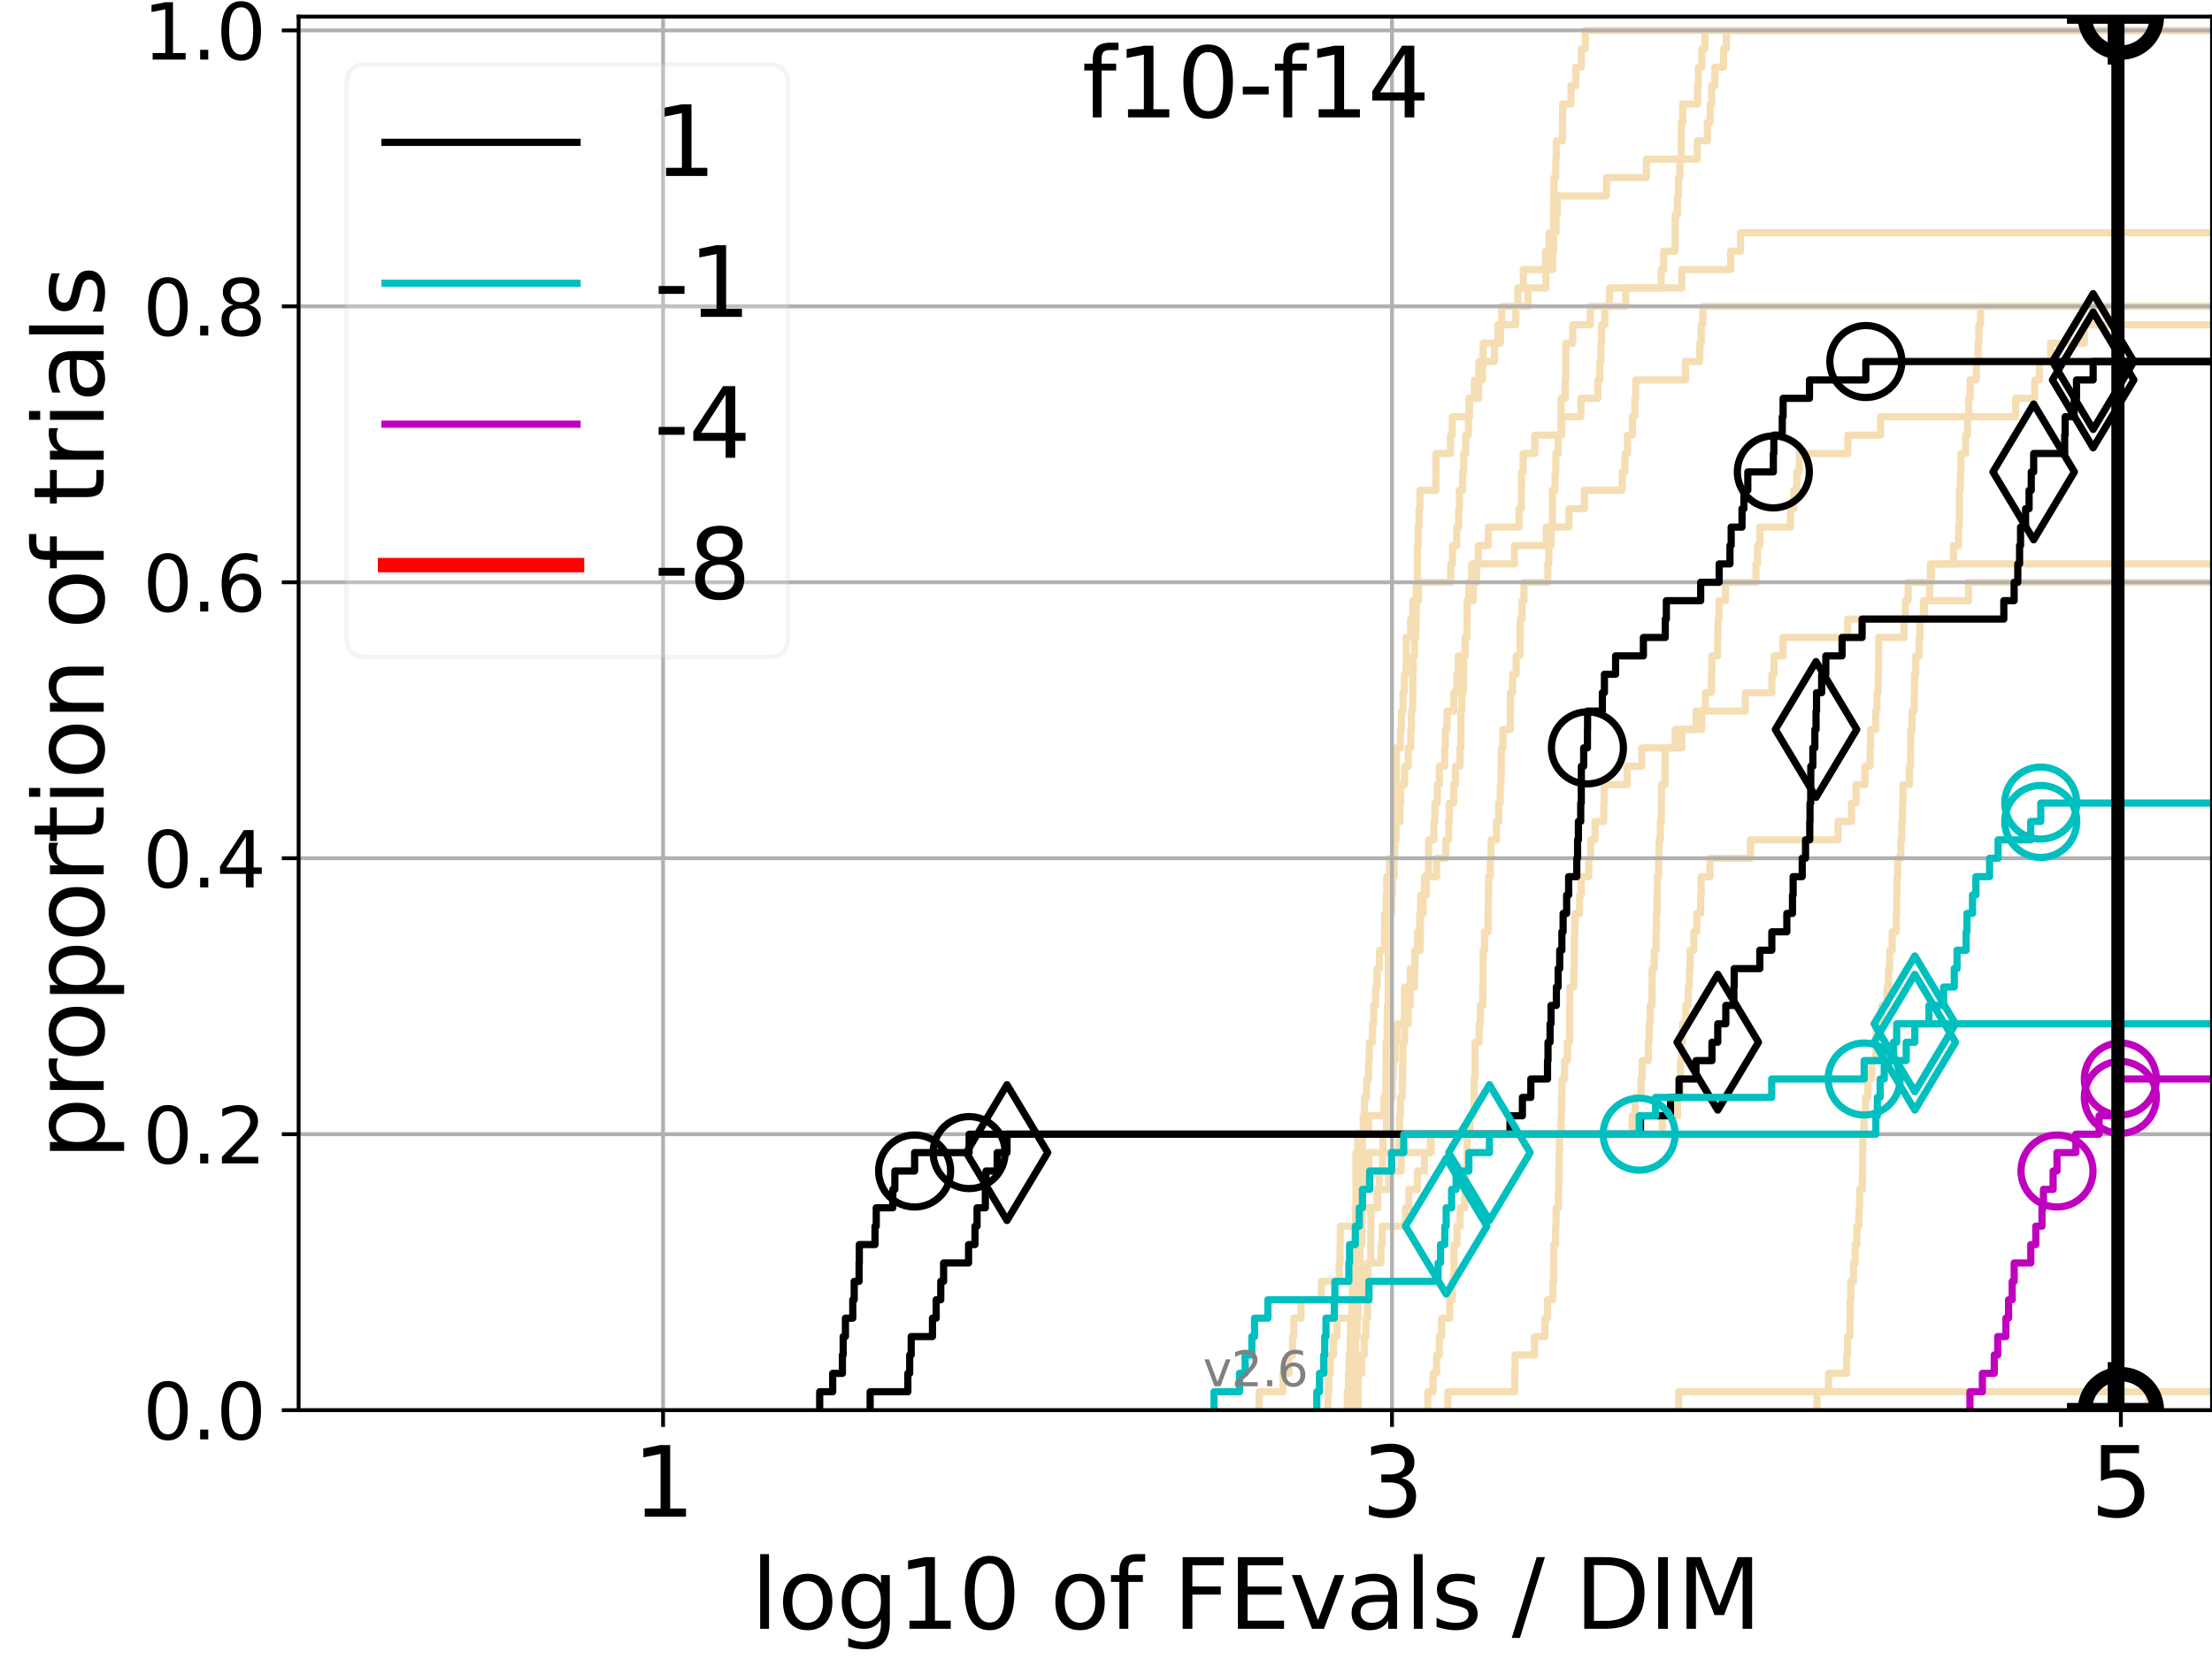 <?xml version="1.0" encoding="utf-8" standalone="no"?>
<!DOCTYPE svg PUBLIC "-//W3C//DTD SVG 1.1//EN"
  "http://www.w3.org/Graphics/SVG/1.1/DTD/svg11.dtd">
<svg xmlns:xlink="http://www.w3.org/1999/xlink" width="460.8pt" height="345.6pt" viewBox="0 0 460.8 345.6" xmlns="http://www.w3.org/2000/svg" version="1.1">
 <defs>
  <style type="text/css">*{stroke-linejoin: round; stroke-linecap: butt}</style>
 </defs>
 <g id="figure_1">
  <g id="patch_1">
   <path d="M 0 345.6 
L 460.8 345.6 
L 460.8 0 
L 0 0 
z
" style="fill: #ffffff"/>
  </g>
  <g id="axes_1">
   <g id="patch_2">
    <path d="M 62.208 293.76 
L 460.8 293.76 
L 460.8 3.456 
L 62.208 3.456 
z
" style="fill: #ffffff"/>
   </g>
   <g id="line2d_1"/>
   <g id="line2d_2"/>
   <g id="line2d_3"/>
   <g id="line2d_4">
    <path d="M 282.917 293.76 
L 282.933 286.095 
L 283.666 286.095 
L 283.666 282.263 
L 284.191 282.263 
L 284.191 278.43 
L 284.537 278.43 
L 284.537 274.598 
L 284.86 274.598 
L 284.889 266.933 
L 284.979 266.933 
L 284.979 263.101 
L 285.542 263.101 
L 285.581 251.604 
L 286.863 251.604 
L 286.863 247.771 
L 287.295 247.771 
L 287.295 243.939 
L 287.992 243.939 
L 287.992 240.106 
L 288.113 240.106 
L 288.113 236.274 
L 288.841 236.274 
L 288.841 232.442 
L 289.326 232.442 
L 289.326 228.609 
L 290.029 228.609 
L 290.029 224.777 
L 290.19 224.777 
L 290.19 220.944 
L 290.612 220.944 
L 290.612 217.112 
L 290.991 217.112 
L 290.991 213.28 
L 292.558 213.28 
L 292.589 205.615 
L 293.784 205.615 
L 293.784 201.782 
L 294.759 201.782 
L 294.759 197.95 
L 295.871 197.95 
L 295.925 190.285 
L 296.49 190.285 
L 296.49 186.453 
L 296.766 186.453 
L 296.766 182.621 
L 299.28 182.621 
L 299.28 178.788 
L 301.184 178.788 
L 301.184 174.956 
L 301.791 174.956 
L 301.791 171.123 
L 301.947 171.123 
L 301.947 167.291 
L 302.819 167.291 
L 302.819 163.459 
L 303.176 163.459 
L 303.176 159.626 
L 304.135 159.626 
L 304.135 155.794 
L 304.326 155.794 
L 304.333 148.129 
L 304.537 148.129 
L 304.537 144.297 
L 304.869 144.297 
L 304.941 136.632 
L 305.24 136.632 
L 305.24 132.799 
L 305.58 132.799 
L 305.617 125.135 
L 305.98 125.135 
L 305.98 121.302 
L 306.588 121.302 
L 306.588 117.47 
L 307.97 117.47 
L 307.97 113.637 
L 310.034 113.637 
L 310.034 109.805 
L 316.435 109.805 
L 316.435 105.973 
L 316.897 105.973 
L 316.99 98.308 
L 317.315 98.308 
L 317.315 94.475 
L 319.733 94.475 
L 319.733 90.643 
L 325.365 90.643 
L 325.365 86.811 
L 329.328 86.811 
L 329.328 82.978 
L 332.867 82.978 
L 332.867 79.146 
L 333.264 79.146 
L 333.264 75.313 
L 333.486 75.313 
L 333.486 71.481 
L 333.617 71.481 
L 333.617 67.649 
L 334.3 67.649 
L 334.3 63.816 
L 335.291 63.816 
L 335.291 59.984 
L 350.342 59.984 
L 350.342 56.151 
L 360.543 56.151 
L 360.543 52.319 
L 362.59 52.319 
L 362.59 48.487 
L 362.59 48.487 
L 460.8 48.487 
L 460.8 48.487 
" clip-path="url(#p026b3291f3)" style="fill: none; stroke: #f5deb3; stroke-width: 1.5; stroke-linecap: square"/>
   </g>
   <g id="line2d_5"/>
   <g id="line2d_6"/>
   <g id="line2d_7">
    <path d="M 282.121 293.76 
L 282.225 282.263 
L 282.408 282.263 
L 282.408 278.43 
L 282.7 278.43 
L 282.7 274.598 
L 282.884 274.598 
L 282.884 270.766 
L 283.122 270.766 
L 283.122 266.933 
L 283.282 266.933 
L 283.319 259.268 
L 283.704 259.268 
L 283.779 247.771 
L 283.843 247.771 
L 283.843 243.939 
L 285.187 243.939 
L 285.187 240.106 
L 291.423 240.106 
L 291.423 236.274 
L 291.569 236.274 
L 291.569 232.442 
L 291.728 232.442 
L 291.728 228.609 
L 292.118 228.609 
L 292.227 220.944 
L 292.257 220.944 
L 292.257 217.112 
L 292.615 217.112 
L 292.615 213.28 
L 293.337 213.28 
L 293.337 209.447 
L 293.773 209.447 
L 293.773 205.615 
L 294.676 205.615 
L 294.74 197.95 
L 295.287 197.95 
L 295.287 194.118 
L 295.745 194.118 
L 295.745 190.285 
L 295.945 190.285 
L 295.945 186.453 
L 297.159 186.453 
L 297.159 182.621 
L 297.582 182.621 
L 297.615 174.956 
L 298.708 174.956 
L 298.708 171.123 
L 298.912 171.123 
L 298.912 167.291 
L 299.416 167.291 
L 299.416 163.459 
L 299.843 163.459 
L 299.843 159.626 
L 300.962 159.626 
L 300.962 155.794 
L 301.088 155.794 
L 301.088 151.961 
L 301.438 151.961 
L 301.438 148.129 
L 302.845 148.129 
L 302.845 144.297 
L 303.494 144.297 
L 303.494 140.464 
L 303.783 140.464 
L 303.783 136.632 
L 305.208 136.632 
L 305.208 132.799 
L 305.596 132.799 
L 305.643 125.135 
L 306.919 125.135 
L 306.919 121.302 
L 307.607 121.302 
L 307.607 117.47 
L 315.472 117.47 
L 315.472 113.637 
L 322.12 113.637 
L 322.12 109.805 
L 326.836 109.805 
L 326.836 105.973 
L 330.07 105.973 
L 330.07 102.14 
L 337.937 102.14 
L 337.937 98.308 
L 338.501 98.308 
L 338.501 94.475 
L 339.038 94.475 
L 339.038 90.643 
L 340.058 90.643 
L 340.058 86.811 
L 340.575 86.811 
L 340.575 82.978 
L 340.751 82.978 
L 340.751 79.146 
L 351.116 79.146 
L 351.116 75.313 
L 354.092 75.313 
L 354.092 71.481 
L 354.385 71.481 
L 354.385 67.649 
L 354.732 67.649 
L 354.732 63.816 
L 461.8 63.816 
L 461.8 63.816 
" clip-path="url(#p026b3291f3)" style="fill: none; stroke: #f5deb3; stroke-width: 1.5; stroke-linecap: square"/>
   </g>
   <g id="line2d_8"/>
   <g id="line2d_9">
    <path d="M 280.678 293.76 
L 280.678 289.928 
L 280.961 289.928 
L 280.961 286.095 
L 281.11 286.095 
L 281.11 282.263 
L 281.26 282.263 
L 281.26 278.43 
L 281.558 278.43 
L 281.558 274.598 
L 281.732 274.598 
L 281.732 270.766 
L 282.041 270.766 
L 282.041 266.933 
L 282.157 266.933 
L 282.157 263.101 
L 282.29 263.101 
L 282.398 251.604 
L 282.456 251.604 
L 282.471 240.106 
L 282.829 240.106 
L 282.829 236.274 
L 285.105 236.274 
L 285.105 232.442 
L 288.297 232.442 
L 288.297 228.609 
L 288.694 228.609 
L 288.756 217.112 
L 288.947 217.112 
L 289.025 209.447 
L 289.176 209.447 
L 289.216 197.95 
L 289.302 197.95 
L 289.302 194.118 
L 289.416 194.118 
L 289.416 190.285 
L 289.909 190.285 
L 289.909 186.453 
L 290.088 186.453 
L 290.088 182.621 
L 290.425 182.621 
L 290.425 178.788 
L 290.539 178.788 
L 290.539 174.956 
L 290.815 174.956 
L 290.815 171.123 
L 291.645 171.123 
L 291.645 167.291 
L 291.804 167.291 
L 291.804 163.459 
L 292.596 163.459 
L 292.596 159.626 
L 293.37 159.626 
L 293.37 155.794 
L 293.897 155.794 
L 293.897 151.961 
L 294.029 151.961 
L 294.029 148.129 
L 294.285 148.129 
L 294.333 140.464 
L 294.403 140.464 
L 294.403 136.632 
L 294.706 136.632 
L 294.706 132.799 
L 294.958 132.799 
L 295.037 121.302 
L 295.259 121.302 
L 295.297 113.637 
L 295.45 113.637 
L 295.45 109.805 
L 295.619 109.805 
L 295.619 105.973 
L 295.8 105.973 
L 295.8 102.14 
L 299.115 102.14 
L 299.148 94.475 
L 302.165 94.475 
L 302.165 90.643 
L 302.528 90.643 
L 302.528 86.811 
L 306.009 86.811 
L 306.009 82.978 
L 308.036 82.978 
L 308.1 75.313 
L 311.327 75.313 
L 311.327 71.481 
L 312.577 71.481 
L 312.577 67.649 
L 315.735 67.649 
L 315.735 63.816 
L 318.314 63.816 
L 318.314 59.984 
L 322.052 59.984 
L 322.052 56.151 
L 323.463 56.151 
L 323.463 52.319 
L 323.63 52.319 
L 323.63 48.487 
L 324.145 48.487 
L 324.145 44.654 
L 324.392 44.654 
L 324.392 40.822 
L 334.662 40.822 
L 334.662 36.989 
L 342.985 36.989 
L 342.985 33.157 
L 353.559 33.157 
L 353.559 29.325 
L 355.679 29.325 
L 355.679 25.492 
L 356.248 25.492 
L 356.248 21.66 
L 356.568 21.66 
L 356.568 17.827 
L 357.232 17.827 
L 357.232 13.995 
L 359.044 13.995 
L 359.044 10.163 
L 359.627 10.163 
L 359.627 6.33 
L 359.627 6.33 
L 460.8 6.33 
L 460.8 6.33 
" clip-path="url(#p026b3291f3)" style="fill: none; stroke: #f5deb3; stroke-width: 1.5; stroke-linecap: square"/>
   </g>
   <g id="line2d_10"/>
   <g id="line2d_11">
    <path d="M 447.65 293.76 
L 447.65 289.928 
L 461.8 289.928 
" clip-path="url(#p026b3291f3)" style="fill: none; stroke: #f5deb3; stroke-width: 1.5; stroke-linecap: square"/>
   </g>
   <g id="line2d_12">
    <path d="M 349.688 293.76 
L 349.688 289.928 
L 349.688 289.928 
L 349.688 289.928 
L 460.8 289.928 
" clip-path="url(#p026b3291f3)" style="fill: none; stroke: #f5deb3; stroke-width: 1.5; stroke-linecap: square"/>
   </g>
   <g id="line2d_13"/>
   <g id="line2d_14"/>
   <g id="line2d_15"/>
   <g id="line2d_16">
    <path clip-path="url(#p026b3291f3)" style="fill: none; stroke: #f5deb3; stroke-width: 1.5; stroke-linecap: square"/>
   </g>
   <g id="line2d_17">
    <path d="M 378.526 293.76 
L 378.526 289.928 
L 380.917 289.928 
L 380.917 286.095 
L 384.687 286.095 
L 384.687 282.263 
L 384.862 282.263 
L 384.862 278.43 
L 385.368 278.43 
L 385.368 274.598 
L 385.412 274.598 
L 385.412 270.766 
L 385.561 270.766 
L 385.561 266.933 
L 386.126 266.933 
L 386.126 263.101 
L 386.471 263.101 
L 386.471 259.268 
L 386.82 259.268 
L 386.82 255.436 
L 387.245 255.436 
L 387.245 251.604 
L 387.411 251.604 
L 387.411 247.771 
L 387.977 247.771 
L 387.977 243.939 
L 388.006 243.939 
L 388.006 240.106 
L 388.057 240.106 
L 388.057 236.274 
L 388.298 236.274 
L 388.298 232.442 
L 388.613 232.442 
L 388.613 228.609 
L 389.101 228.609 
L 389.101 224.777 
L 389.908 224.777 
L 389.908 220.944 
L 390.802 220.944 
L 390.802 217.112 
L 390.834 217.112 
L 390.834 213.28 
L 392.042 213.28 
L 392.042 209.447 
L 393.095 209.447 
L 393.095 205.615 
L 393.429 205.615 
L 393.429 201.782 
L 393.669 201.782 
L 393.669 197.95 
L 394.179 197.95 
L 394.179 194.118 
L 395.022 194.118 
L 395.022 190.285 
L 395.12 190.285 
L 395.12 186.453 
L 395.176 186.453 
L 395.176 182.621 
L 395.313 182.621 
L 395.313 178.788 
L 395.976 178.788 
L 395.976 174.956 
L 396.178 174.956 
L 396.178 171.123 
L 396.328 171.123 
L 396.328 167.291 
L 396.436 167.291 
L 396.436 163.459 
L 397.769 163.459 
L 397.769 159.626 
L 398.004 159.626 
L 398.004 155.794 
L 398.043 155.794 
L 398.043 151.961 
L 398.321 151.961 
L 398.321 148.129 
L 398.779 148.129 
L 398.779 144.297 
L 398.826 144.297 
L 398.826 140.464 
L 399.087 140.464 
L 399.087 136.632 
L 399.808 136.632 
L 399.808 132.799 
L 399.949 132.799 
L 399.949 128.967 
L 400.691 128.967 
L 400.691 125.135 
L 402.022 125.135 
L 402.022 121.302 
L 402.385 121.302 
L 402.385 117.47 
L 406.954 117.47 
L 406.954 113.637 
L 408.017 113.637 
L 408.017 109.805 
L 408.155 109.805 
L 408.155 105.973 
L 408.16 105.973 
L 408.16 102.14 
L 408.37 102.14 
L 408.37 98.308 
L 408.489 98.308 
L 408.489 94.475 
L 409.469 94.475 
L 409.469 90.643 
L 409.868 90.643 
L 409.868 86.811 
L 410.122 86.811 
L 410.122 82.978 
L 410.4 82.978 
L 410.4 79.146 
L 411.712 79.146 
L 411.712 75.313 
L 412.065 75.313 
L 412.065 71.481 
L 412.234 71.481 
L 412.234 67.649 
L 412.579 67.649 
L 412.579 63.816 
L 412.579 63.816 
L 412.579 63.816 
L 460.8 63.816 
" clip-path="url(#p026b3291f3)" style="fill: none; stroke: #f5deb3; stroke-width: 1.5; stroke-linecap: square"/>
   </g>
   <g id="line2d_18">
    <path d="M 262.296 293.76 
L 262.296 289.928 
L 267.271 289.928 
L 267.271 286.095 
L 268.505 286.095 
L 268.505 282.263 
L 269.264 282.263 
L 269.264 278.43 
L 269.526 278.43 
L 269.526 274.598 
L 271.024 274.598 
L 271.024 270.766 
L 275.247 270.766 
L 275.247 266.933 
L 278.969 266.933 
L 278.969 263.101 
L 279.162 263.101 
L 279.162 259.268 
L 279.205 259.268 
L 279.205 255.436 
L 283.24 255.436 
L 283.24 251.604 
L 287.022 251.604 
L 287.022 247.771 
L 289.344 247.771 
L 289.344 243.939 
L 291.89 243.939 
L 291.89 240.106 
L 298.145 240.106 
L 298.145 236.274 
L 339.998 236.274 
L 339.998 232.442 
L 340.633 232.442 
L 340.633 228.609 
L 341.859 228.609 
L 341.859 224.777 
L 342.089 224.777 
L 342.089 220.944 
L 343.374 220.944 
L 343.374 217.112 
L 343.56 217.112 
L 343.56 213.28 
L 343.746 213.28 
L 343.746 209.447 
L 344.127 209.447 
L 344.127 205.615 
L 344.174 205.615 
L 344.174 201.782 
L 344.592 201.782 
L 344.592 197.95 
L 344.986 197.95 
L 344.986 194.118 
L 345.088 194.118 
L 345.088 190.285 
L 345.205 190.285 
L 345.205 186.453 
L 345.247 186.453 
L 345.247 182.621 
L 345.531 182.621 
L 345.531 178.788 
L 345.585 178.788 
L 345.585 174.956 
L 345.88 174.956 
L 345.88 171.123 
L 346.083 171.123 
L 346.083 167.291 
L 346.105 167.291 
L 346.105 163.459 
L 346.849 163.459 
L 346.849 159.626 
L 346.874 159.626 
L 346.874 155.794 
L 350.361 155.794 
L 350.361 151.961 
L 354.486 151.961 
L 354.486 148.129 
L 363.561 148.129 
L 363.561 144.297 
L 369.114 144.297 
L 369.114 140.464 
L 369.572 140.464 
L 369.572 136.632 
L 371.43 136.632 
L 371.43 132.799 
L 384.893 132.799 
L 384.893 128.967 
L 400.875 128.967 
L 400.875 125.135 
L 410.064 125.135 
L 410.064 121.302 
L 410.064 121.302 
L 410.064 121.302 
L 460.8 121.302 
" clip-path="url(#p026b3291f3)" style="fill: none; stroke: #f5deb3; stroke-width: 1.5; stroke-linecap: square"/>
   </g>
   <g id="line2d_19"/>
   <g id="line2d_20"/>
   <g id="line2d_21"/>
   <g id="line2d_22"/>
   <g id="line2d_23"/>
   <g id="line2d_24">
    <path d="M 297.439 293.76 
L 297.439 289.928 
L 298.528 289.928 
L 298.528 286.095 
L 299.269 286.095 
L 299.269 282.263 
L 299.826 282.263 
L 299.826 278.43 
L 300.316 278.43 
L 300.316 274.598 
L 301.998 274.598 
L 301.998 270.766 
L 302.524 270.766 
L 302.524 266.933 
L 302.848 266.933 
L 302.899 259.268 
L 303.507 259.268 
L 303.507 255.436 
L 304.173 255.436 
L 304.173 251.604 
L 305.124 251.604 
L 305.167 243.939 
L 305.616 243.939 
L 305.628 236.274 
L 306.224 236.274 
L 306.224 232.442 
L 307.046 232.442 
L 307.097 224.777 
L 307.278 224.777 
L 307.291 217.112 
L 308.132 217.112 
L 308.132 213.28 
L 308.376 213.28 
L 308.376 209.447 
L 308.878 209.447 
L 308.976 197.95 
L 309.257 197.95 
L 309.257 194.118 
L 309.973 194.118 
L 310.05 186.453 
L 310.105 186.453 
L 310.105 182.621 
L 310.445 182.621 
L 310.445 178.788 
L 310.602 178.788 
L 310.602 174.956 
L 311.753 174.956 
L 311.753 171.123 
L 312.209 171.123 
L 312.209 167.291 
L 312.527 167.291 
L 312.527 163.459 
L 312.679 163.459 
L 312.782 155.794 
L 313.091 155.794 
L 313.091 151.961 
L 314.634 151.961 
L 314.647 144.297 
L 315.109 144.297 
L 315.109 140.464 
L 315.849 140.464 
L 315.849 136.632 
L 316.635 136.632 
L 316.684 128.967 
L 317.064 128.967 
L 317.064 125.135 
L 317.471 125.135 
L 317.471 121.302 
L 322.441 121.302 
L 322.441 117.47 
L 322.648 117.47 
L 322.648 113.637 
L 323.158 113.637 
L 323.158 109.805 
L 323.394 109.805 
L 323.404 102.14 
L 323.947 102.14 
L 323.947 98.308 
L 324.114 98.308 
L 324.114 94.475 
L 324.577 94.475 
L 324.577 90.643 
L 325.187 90.643 
L 325.213 82.978 
L 326.051 82.978 
L 326.051 79.146 
L 326.177 79.146 
L 326.2 71.481 
L 327.622 71.481 
L 327.622 67.649 
L 331.284 67.649 
L 331.284 63.816 
L 338.687 63.816 
L 338.687 59.984 
L 346.042 59.984 
L 346.042 56.151 
L 346.584 56.151 
L 346.584 52.319 
L 348.942 52.319 
L 348.991 44.654 
L 349.439 44.654 
L 349.439 40.822 
L 349.656 40.822 
L 349.656 36.989 
L 349.952 36.989 
L 349.952 33.157 
L 350.229 33.157 
L 350.239 25.492 
L 350.551 25.492 
L 350.551 21.66 
L 353.62 21.66 
L 353.62 17.827 
L 353.807 17.827 
L 353.807 13.995 
L 354.511 13.995 
L 354.511 10.163 
L 355.174 10.163 
L 355.174 6.33 
L 355.174 6.33 
L 460.8 6.33 
L 460.8 6.33 
" clip-path="url(#p026b3291f3)" style="fill: none; stroke: #f5deb3; stroke-width: 1.5; stroke-linecap: square"/>
   </g>
   <g id="line2d_25"/>
   <g id="line2d_26">
    <path d="M 301.62 293.76 
L 301.62 289.928 
L 315.541 289.928 
L 315.541 286.095 
L 315.611 286.095 
L 315.611 282.263 
L 319.656 282.263 
L 319.656 278.43 
L 321.836 278.43 
L 321.836 274.598 
L 322.366 274.598 
L 322.366 270.766 
L 323.493 270.766 
L 323.493 266.933 
L 323.649 266.933 
L 323.649 263.101 
L 323.692 263.101 
L 323.692 259.268 
L 324.066 259.268 
L 324.066 255.436 
L 324.157 255.436 
L 324.157 251.604 
L 324.65 251.604 
L 324.65 247.771 
L 324.739 247.771 
L 324.739 243.939 
L 324.792 243.939 
L 324.792 240.106 
L 324.85 240.106 
L 324.85 236.274 
L 325.2 236.274 
L 325.2 232.442 
L 325.298 232.442 
L 325.298 228.609 
L 325.385 228.609 
L 325.385 224.777 
L 325.938 224.777 
L 325.938 220.944 
L 326.512 220.944 
L 326.512 217.112 
L 326.978 217.112 
L 326.978 213.28 
L 326.985 213.28 
L 326.985 209.447 
L 327.045 209.447 
L 327.045 205.615 
L 327.863 205.615 
L 327.863 201.782 
L 327.944 201.782 
L 327.944 197.95 
L 327.989 197.95 
L 327.989 194.118 
L 328.093 194.118 
L 328.093 190.285 
L 329.05 190.285 
L 329.05 186.453 
L 329.386 186.453 
L 329.386 182.621 
L 330.982 182.621 
L 330.982 178.788 
L 331.386 178.788 
L 331.386 174.956 
L 332.249 174.956 
L 332.249 171.123 
L 334.096 171.123 
L 334.096 167.291 
L 334.174 167.291 
L 334.174 163.459 
L 338.96 163.459 
L 338.96 159.626 
L 342.024 159.626 
L 342.024 155.794 
L 348.971 155.794 
L 348.971 151.961 
L 353.328 151.961 
L 353.328 148.129 
L 355.251 148.129 
L 355.251 144.297 
L 356.534 144.297 
L 356.534 140.464 
L 356.605 140.464 
L 356.605 136.632 
L 357.813 136.632 
L 357.813 132.799 
L 357.881 132.799 
L 357.881 128.967 
L 358.101 128.967 
L 358.101 125.135 
L 359.454 125.135 
L 359.454 121.302 
L 365.791 121.302 
L 365.791 117.47 
L 366.125 117.47 
L 366.125 113.637 
L 366.611 113.637 
L 366.611 109.805 
L 373.001 109.805 
L 373.001 105.973 
L 373.661 105.973 
L 373.661 102.14 
L 374.296 102.14 
L 374.296 98.308 
L 374.82 98.308 
L 374.82 94.475 
L 384.955 94.475 
L 384.955 90.643 
L 391.779 90.643 
L 391.779 86.811 
L 419.891 86.811 
L 419.891 82.978 
L 423.879 82.978 
L 423.879 79.146 
L 424.824 79.146 
L 424.824 75.313 
L 427.199 75.313 
L 427.199 71.481 
L 434.212 71.481 
L 434.212 67.649 
L 434.212 67.649 
L 434.212 67.649 
L 460.8 67.649 
" clip-path="url(#p026b3291f3)" style="fill: none; stroke: #f5deb3; stroke-width: 1.5; stroke-linecap: square"/>
   </g>
   <g id="line2d_27">
    <path d="M 276.622 293.76 
L 276.622 289.928 
L 276.822 289.928 
L 276.822 286.095 
L 277.159 286.095 
L 277.159 282.263 
L 277.819 282.263 
L 277.819 278.43 
L 278.528 278.43 
L 278.528 274.598 
L 281.901 274.598 
L 281.901 270.766 
L 283.672 270.766 
L 283.672 266.933 
L 284.813 266.933 
L 284.813 263.101 
L 287.681 263.101 
L 287.681 259.268 
L 287.917 259.268 
L 287.917 255.436 
L 292.798 255.436 
L 292.798 251.604 
L 293.49 251.604 
L 293.49 247.771 
L 295.282 247.771 
L 295.282 243.939 
L 296.747 243.939 
L 296.747 240.106 
L 297.963 240.106 
L 297.963 236.274 
L 346.316 236.274 
L 346.316 232.442 
L 349.46 232.442 
L 349.46 228.609 
L 350.072 228.609 
L 350.072 224.777 
L 350.086 224.777 
L 350.086 220.944 
L 350.307 220.944 
L 350.307 217.112 
L 350.461 217.112 
L 350.461 213.28 
L 351.164 213.28 
L 351.164 209.447 
L 351.696 209.447 
L 351.696 205.615 
L 351.919 205.615 
L 351.919 201.782 
L 352.076 201.782 
L 352.076 197.95 
L 352.864 197.95 
L 352.864 194.118 
L 353.467 194.118 
L 353.467 190.285 
L 354.262 190.285 
L 354.262 186.453 
L 354.376 186.453 
L 354.376 182.621 
L 356.22 182.621 
L 356.22 178.788 
L 364.653 178.788 
L 364.653 174.956 
L 382.9 174.956 
L 382.9 171.123 
L 385.709 171.123 
L 385.709 167.291 
L 386.642 167.291 
L 386.642 163.459 
L 388.512 163.459 
L 388.512 159.626 
L 389.566 159.626 
L 389.566 155.794 
L 389.673 155.794 
L 389.673 151.961 
L 390.736 151.961 
L 390.736 148.129 
L 391.016 148.129 
L 391.016 144.297 
L 391.24 144.297 
L 391.24 140.464 
L 391.342 140.464 
L 391.342 136.632 
L 391.345 136.632 
L 391.345 132.799 
L 396.634 132.799 
L 396.634 128.967 
L 396.912 128.967 
L 396.912 125.135 
L 397.504 125.135 
L 397.504 121.302 
L 402.134 121.302 
L 402.134 117.47 
L 402.134 117.47 
L 402.134 117.47 
L 460.8 117.47 
" clip-path="url(#p026b3291f3)" style="fill: none; stroke: #f5deb3; stroke-width: 1.5; stroke-linecap: square"/>
   </g>
   <g id="line2d_28">
    <path d="M 280.88 293.76 
L 280.939 286.095 
L 281.054 286.095 
L 281.054 282.263 
L 281.327 282.263 
L 281.374 274.598 
L 281.607 274.598 
L 281.607 270.766 
L 281.736 270.766 
L 281.736 266.933 
L 282.278 266.933 
L 282.377 259.268 
L 282.421 259.268 
L 282.421 255.436 
L 283.015 255.436 
L 283.015 251.604 
L 283.331 251.604 
L 283.331 247.771 
L 283.783 247.771 
L 283.847 236.274 
L 283.98 236.274 
L 283.98 232.442 
L 284.232 232.442 
L 284.232 228.609 
L 284.692 228.609 
L 284.692 224.777 
L 285.098 224.777 
L 285.098 220.944 
L 285.233 220.944 
L 285.233 217.112 
L 285.904 217.112 
L 285.904 213.28 
L 286.164 213.28 
L 286.164 209.447 
L 286.589 209.447 
L 286.589 205.615 
L 286.881 205.615 
L 286.881 201.782 
L 287.363 201.782 
L 287.363 197.95 
L 288.419 197.95 
L 288.453 190.285 
L 288.773 190.285 
L 288.773 186.453 
L 288.891 186.453 
L 288.891 182.621 
L 289.485 182.621 
L 289.485 178.788 
L 290.296 178.788 
L 290.332 171.123 
L 290.85 171.123 
L 290.917 155.794 
L 291.737 155.794 
L 291.737 151.961 
L 291.946 151.961 
L 291.946 148.129 
L 292.275 148.129 
L 292.275 144.297 
L 292.548 144.297 
L 292.548 140.464 
L 292.915 140.464 
L 292.925 132.799 
L 293.858 132.799 
L 293.858 128.967 
L 294.314 128.967 
L 294.314 125.135 
L 295.508 125.135 
L 295.508 121.302 
L 302.201 121.302 
L 302.201 117.47 
L 302.587 117.47 
L 302.587 113.637 
L 303.462 113.637 
L 303.462 109.805 
L 303.859 109.805 
L 303.859 105.973 
L 304.025 105.973 
L 304.025 102.14 
L 304.687 102.14 
L 304.687 98.308 
L 304.92 98.308 
L 304.92 94.475 
L 305.323 94.475 
L 305.323 90.643 
L 305.903 90.643 
L 305.903 86.811 
L 306.124 86.811 
L 306.124 82.978 
L 307.141 82.978 
L 307.141 79.146 
L 308.84 79.146 
L 308.84 75.313 
L 308.966 75.313 
L 308.966 71.481 
L 312.027 71.481 
L 312.027 67.649 
L 312.826 67.649 
L 312.826 63.816 
L 316.195 63.816 
L 316.195 59.984 
L 317.324 59.984 
L 317.324 56.151 
L 321.963 56.151 
L 321.963 52.319 
L 322.717 52.319 
L 322.717 48.487 
L 323.595 48.487 
L 323.664 40.822 
L 323.727 40.822 
L 323.727 36.989 
L 324.091 36.989 
L 324.091 33.157 
L 324.214 33.157 
L 324.214 29.325 
L 325.481 29.325 
L 325.531 21.66 
L 327.273 21.66 
L 327.273 17.827 
L 328.276 17.827 
L 328.276 13.995 
L 329.422 13.995 
L 329.422 10.163 
L 330.256 10.163 
L 330.256 6.33 
L 330.256 6.33 
L 460.8 6.33 
L 460.8 6.33 
" clip-path="url(#p026b3291f3)" style="fill: none; stroke: #f5deb3; stroke-width: 1.5; stroke-linecap: square"/>
   </g>
   <g id="line2d_29"/>
   <g id="line2d_30"/>
   <g id="matplotlib.axis_1">
    <g id="xtick_1">
     <g id="line2d_31">
      <path d="M 138.13 293.76 
L 138.13 3.456 
" clip-path="url(#p026b3291f3)" style="fill: none; stroke: #b0b0b0; stroke-width: 0.8; stroke-linecap: square"/>
     </g>
     <g id="line2d_32">
      <defs>
       <path id="mcb8924c2a5" d="M 0 0 
L 0 3.5 
" style="stroke: #000000; stroke-width: 0.8"/>
      </defs>
      <g>
       <use xlink:href="#mcb8924c2a5" x="138.13" y="293.76" style="stroke: #000000; stroke-width: 0.8"/>
      </g>
     </g>
     <g id="text_1">
      <!-- 1 -->
      <g transform="translate(131.768 315.957)scale(0.2 -0.2)">
       <defs>
        <path id="DejaVuSans-31" d="M 794 531 
L 1825 531 
L 1825 4091 
L 703 3866 
L 703 4441 
L 1819 4666 
L 2450 4666 
L 2450 531 
L 3481 531 
L 3481 0 
L 794 0 
L 794 531 
z
" transform="scale(0.016)"/>
       </defs>
       <use xlink:href="#DejaVuSans-31"/>
      </g>
     </g>
    </g>
    <g id="xtick_2">
     <g id="line2d_33">
      <path d="M 289.975 293.76 
L 289.975 3.456 
" clip-path="url(#p026b3291f3)" style="fill: none; stroke: #b0b0b0; stroke-width: 0.8; stroke-linecap: square"/>
     </g>
     <g id="line2d_34">
      <g>
       <use xlink:href="#mcb8924c2a5" x="289.975" y="293.76" style="stroke: #000000; stroke-width: 0.8"/>
      </g>
     </g>
     <g id="text_2">
      <!-- 3 -->
      <g transform="translate(283.612 315.957)scale(0.2 -0.2)">
       <defs>
        <path id="DejaVuSans-33" d="M 2597 2516 
Q 3050 2419 3304 2112 
Q 3559 1806 3559 1356 
Q 3559 666 3084 287 
Q 2609 -91 1734 -91 
Q 1441 -91 1130 -33 
Q 819 25 488 141 
L 488 750 
Q 750 597 1062 519 
Q 1375 441 1716 441 
Q 2309 441 2620 675 
Q 2931 909 2931 1356 
Q 2931 1769 2642 2001 
Q 2353 2234 1838 2234 
L 1294 2234 
L 1294 2753 
L 1863 2753 
Q 2328 2753 2575 2939 
Q 2822 3125 2822 3475 
Q 2822 3834 2567 4026 
Q 2313 4219 1838 4219 
Q 1578 4219 1281 4162 
Q 984 4106 628 3988 
L 628 4550 
Q 988 4650 1302 4700 
Q 1616 4750 1894 4750 
Q 2613 4750 3031 4423 
Q 3450 4097 3450 3541 
Q 3450 3153 3228 2886 
Q 3006 2619 2597 2516 
z
" transform="scale(0.016)"/>
       </defs>
       <use xlink:href="#DejaVuSans-33"/>
      </g>
     </g>
    </g>
    <g id="xtick_3">
     <g id="line2d_35">
      <path d="M 441.819 293.76 
L 441.819 3.456 
" clip-path="url(#p026b3291f3)" style="fill: none; stroke: #b0b0b0; stroke-width: 0.8; stroke-linecap: square"/>
     </g>
     <g id="line2d_36">
      <g>
       <use xlink:href="#mcb8924c2a5" x="441.819" y="293.76" style="stroke: #000000; stroke-width: 0.8"/>
      </g>
     </g>
     <g id="text_3">
      <!-- 5 -->
      <g transform="translate(435.457 315.957)scale(0.2 -0.2)">
       <defs>
        <path id="DejaVuSans-35" d="M 691 4666 
L 3169 4666 
L 3169 4134 
L 1269 4134 
L 1269 2991 
Q 1406 3038 1543 3061 
Q 1681 3084 1819 3084 
Q 2600 3084 3056 2656 
Q 3513 2228 3513 1497 
Q 3513 744 3044 326 
Q 2575 -91 1722 -91 
Q 1428 -91 1123 -41 
Q 819 9 494 109 
L 494 744 
Q 775 591 1075 516 
Q 1375 441 1709 441 
Q 2250 441 2565 725 
Q 2881 1009 2881 1497 
Q 2881 1984 2565 2268 
Q 2250 2553 1709 2553 
Q 1456 2553 1204 2497 
Q 953 2441 691 2322 
L 691 4666 
z
" transform="scale(0.016)"/>
       </defs>
       <use xlink:href="#DejaVuSans-35"/>
      </g>
     </g>
    </g>
    <g id="text_4">
     <!-- log10 of FEvals / DIM -->
     <g transform="translate(156.431 339.313)scale(0.2 -0.2)">
      <defs>
       <path id="DejaVuSans-6c" d="M 603 4863 
L 1178 4863 
L 1178 0 
L 603 0 
L 603 4863 
z
" transform="scale(0.016)"/>
       <path id="DejaVuSans-6f" d="M 1959 3097 
Q 1497 3097 1228 2736 
Q 959 2375 959 1747 
Q 959 1119 1226 758 
Q 1494 397 1959 397 
Q 2419 397 2687 759 
Q 2956 1122 2956 1747 
Q 2956 2369 2687 2733 
Q 2419 3097 1959 3097 
z
M 1959 3584 
Q 2709 3584 3137 3096 
Q 3566 2609 3566 1747 
Q 3566 888 3137 398 
Q 2709 -91 1959 -91 
Q 1206 -91 779 398 
Q 353 888 353 1747 
Q 353 2609 779 3096 
Q 1206 3584 1959 3584 
z
" transform="scale(0.016)"/>
       <path id="DejaVuSans-67" d="M 2906 1791 
Q 2906 2416 2648 2759 
Q 2391 3103 1925 3103 
Q 1463 3103 1205 2759 
Q 947 2416 947 1791 
Q 947 1169 1205 825 
Q 1463 481 1925 481 
Q 2391 481 2648 825 
Q 2906 1169 2906 1791 
z
M 3481 434 
Q 3481 -459 3084 -895 
Q 2688 -1331 1869 -1331 
Q 1566 -1331 1297 -1286 
Q 1028 -1241 775 -1147 
L 775 -588 
Q 1028 -725 1275 -790 
Q 1522 -856 1778 -856 
Q 2344 -856 2625 -561 
Q 2906 -266 2906 331 
L 2906 616 
Q 2728 306 2450 153 
Q 2172 0 1784 0 
Q 1141 0 747 490 
Q 353 981 353 1791 
Q 353 2603 747 3093 
Q 1141 3584 1784 3584 
Q 2172 3584 2450 3431 
Q 2728 3278 2906 2969 
L 2906 3500 
L 3481 3500 
L 3481 434 
z
" transform="scale(0.016)"/>
       <path id="DejaVuSans-30" d="M 2034 4250 
Q 1547 4250 1301 3770 
Q 1056 3291 1056 2328 
Q 1056 1369 1301 889 
Q 1547 409 2034 409 
Q 2525 409 2770 889 
Q 3016 1369 3016 2328 
Q 3016 3291 2770 3770 
Q 2525 4250 2034 4250 
z
M 2034 4750 
Q 2819 4750 3233 4129 
Q 3647 3509 3647 2328 
Q 3647 1150 3233 529 
Q 2819 -91 2034 -91 
Q 1250 -91 836 529 
Q 422 1150 422 2328 
Q 422 3509 836 4129 
Q 1250 4750 2034 4750 
z
" transform="scale(0.016)"/>
       <path id="DejaVuSans-20" transform="scale(0.016)"/>
       <path id="DejaVuSans-66" d="M 2375 4863 
L 2375 4384 
L 1825 4384 
Q 1516 4384 1395 4259 
Q 1275 4134 1275 3809 
L 1275 3500 
L 2222 3500 
L 2222 3053 
L 1275 3053 
L 1275 0 
L 697 0 
L 697 3053 
L 147 3053 
L 147 3500 
L 697 3500 
L 697 3744 
Q 697 4328 969 4595 
Q 1241 4863 1831 4863 
L 2375 4863 
z
" transform="scale(0.016)"/>
       <path id="DejaVuSans-46" d="M 628 4666 
L 3309 4666 
L 3309 4134 
L 1259 4134 
L 1259 2759 
L 3109 2759 
L 3109 2228 
L 1259 2228 
L 1259 0 
L 628 0 
L 628 4666 
z
" transform="scale(0.016)"/>
       <path id="DejaVuSans-45" d="M 628 4666 
L 3578 4666 
L 3578 4134 
L 1259 4134 
L 1259 2753 
L 3481 2753 
L 3481 2222 
L 1259 2222 
L 1259 531 
L 3634 531 
L 3634 0 
L 628 0 
L 628 4666 
z
" transform="scale(0.016)"/>
       <path id="DejaVuSans-76" d="M 191 3500 
L 800 3500 
L 1894 563 
L 2988 3500 
L 3597 3500 
L 2284 0 
L 1503 0 
L 191 3500 
z
" transform="scale(0.016)"/>
       <path id="DejaVuSans-61" d="M 2194 1759 
Q 1497 1759 1228 1600 
Q 959 1441 959 1056 
Q 959 750 1161 570 
Q 1363 391 1709 391 
Q 2188 391 2477 730 
Q 2766 1069 2766 1631 
L 2766 1759 
L 2194 1759 
z
M 3341 1997 
L 3341 0 
L 2766 0 
L 2766 531 
Q 2569 213 2275 61 
Q 1981 -91 1556 -91 
Q 1019 -91 701 211 
Q 384 513 384 1019 
Q 384 1609 779 1909 
Q 1175 2209 1959 2209 
L 2766 2209 
L 2766 2266 
Q 2766 2663 2505 2880 
Q 2244 3097 1772 3097 
Q 1472 3097 1187 3025 
Q 903 2953 641 2809 
L 641 3341 
Q 956 3463 1253 3523 
Q 1550 3584 1831 3584 
Q 2591 3584 2966 3190 
Q 3341 2797 3341 1997 
z
" transform="scale(0.016)"/>
       <path id="DejaVuSans-73" d="M 2834 3397 
L 2834 2853 
Q 2591 2978 2328 3040 
Q 2066 3103 1784 3103 
Q 1356 3103 1142 2972 
Q 928 2841 928 2578 
Q 928 2378 1081 2264 
Q 1234 2150 1697 2047 
L 1894 2003 
Q 2506 1872 2764 1633 
Q 3022 1394 3022 966 
Q 3022 478 2636 193 
Q 2250 -91 1575 -91 
Q 1294 -91 989 -36 
Q 684 19 347 128 
L 347 722 
Q 666 556 975 473 
Q 1284 391 1588 391 
Q 1994 391 2212 530 
Q 2431 669 2431 922 
Q 2431 1156 2273 1281 
Q 2116 1406 1581 1522 
L 1381 1569 
Q 847 1681 609 1914 
Q 372 2147 372 2553 
Q 372 3047 722 3315 
Q 1072 3584 1716 3584 
Q 2034 3584 2315 3537 
Q 2597 3491 2834 3397 
z
" transform="scale(0.016)"/>
       <path id="DejaVuSans-2f" d="M 1625 4666 
L 2156 4666 
L 531 -594 
L 0 -594 
L 1625 4666 
z
" transform="scale(0.016)"/>
       <path id="DejaVuSans-44" d="M 1259 4147 
L 1259 519 
L 2022 519 
Q 2988 519 3436 956 
Q 3884 1394 3884 2338 
Q 3884 3275 3436 3711 
Q 2988 4147 2022 4147 
L 1259 4147 
z
M 628 4666 
L 1925 4666 
Q 3281 4666 3915 4102 
Q 4550 3538 4550 2338 
Q 4550 1131 3912 565 
Q 3275 0 1925 0 
L 628 0 
L 628 4666 
z
" transform="scale(0.016)"/>
       <path id="DejaVuSans-49" d="M 628 4666 
L 1259 4666 
L 1259 0 
L 628 0 
L 628 4666 
z
" transform="scale(0.016)"/>
       <path id="DejaVuSans-4d" d="M 628 4666 
L 1569 4666 
L 2759 1491 
L 3956 4666 
L 4897 4666 
L 4897 0 
L 4281 0 
L 4281 4097 
L 3078 897 
L 2444 897 
L 1241 4097 
L 1241 0 
L 628 0 
L 628 4666 
z
" transform="scale(0.016)"/>
      </defs>
      <use xlink:href="#DejaVuSans-6c"/>
      <use xlink:href="#DejaVuSans-6f" x="27.783"/>
      <use xlink:href="#DejaVuSans-67" x="88.965"/>
      <use xlink:href="#DejaVuSans-31" x="152.441"/>
      <use xlink:href="#DejaVuSans-30" x="216.064"/>
      <use xlink:href="#DejaVuSans-20" x="279.688"/>
      <use xlink:href="#DejaVuSans-6f" x="311.475"/>
      <use xlink:href="#DejaVuSans-66" x="372.656"/>
      <use xlink:href="#DejaVuSans-20" x="407.861"/>
      <use xlink:href="#DejaVuSans-46" x="439.648"/>
      <use xlink:href="#DejaVuSans-45" x="497.168"/>
      <use xlink:href="#DejaVuSans-76" x="560.352"/>
      <use xlink:href="#DejaVuSans-61" x="619.531"/>
      <use xlink:href="#DejaVuSans-6c" x="680.811"/>
      <use xlink:href="#DejaVuSans-73" x="708.594"/>
      <use xlink:href="#DejaVuSans-20" x="760.693"/>
      <use xlink:href="#DejaVuSans-2f" x="792.48"/>
      <use xlink:href="#DejaVuSans-20" x="826.172"/>
      <use xlink:href="#DejaVuSans-44" x="857.959"/>
      <use xlink:href="#DejaVuSans-49" x="934.961"/>
      <use xlink:href="#DejaVuSans-4d" x="964.453"/>
     </g>
    </g>
   </g>
   <g id="matplotlib.axis_2">
    <g id="ytick_1">
     <g id="line2d_37">
      <path d="M 62.208 293.76 
L 460.8 293.76 
" clip-path="url(#p026b3291f3)" style="fill: none; stroke: #b0b0b0; stroke-width: 0.8; stroke-linecap: square"/>
     </g>
     <g id="line2d_38">
      <defs>
       <path id="maec7dd8ef4" d="M 0 0 
L -3.5 0 
" style="stroke: #000000; stroke-width: 0.8"/>
      </defs>
      <g>
       <use xlink:href="#maec7dd8ef4" x="62.208" y="293.76" style="stroke: #000000; stroke-width: 0.8"/>
      </g>
     </g>
     <g id="text_5">
      <!-- 0.0 -->
      <g transform="translate(29.763 299.839)scale(0.16 -0.16)">
       <defs>
        <path id="DejaVuSans-2e" d="M 684 794 
L 1344 794 
L 1344 0 
L 684 0 
L 684 794 
z
" transform="scale(0.016)"/>
       </defs>
       <use xlink:href="#DejaVuSans-30"/>
       <use xlink:href="#DejaVuSans-2e" x="63.623"/>
       <use xlink:href="#DejaVuSans-30" x="95.41"/>
      </g>
     </g>
    </g>
    <g id="ytick_2">
     <g id="line2d_39">
      <path d="M 62.208 236.274 
L 460.8 236.274 
" clip-path="url(#p026b3291f3)" style="fill: none; stroke: #b0b0b0; stroke-width: 0.8; stroke-linecap: square"/>
     </g>
     <g id="line2d_40">
      <g>
       <use xlink:href="#maec7dd8ef4" x="62.208" y="236.274" style="stroke: #000000; stroke-width: 0.8"/>
      </g>
     </g>
     <g id="text_6">
      <!-- 0.2 -->
      <g transform="translate(29.763 242.353)scale(0.16 -0.16)">
       <defs>
        <path id="DejaVuSans-32" d="M 1228 531 
L 3431 531 
L 3431 0 
L 469 0 
L 469 531 
Q 828 903 1448 1529 
Q 2069 2156 2228 2338 
Q 2531 2678 2651 2914 
Q 2772 3150 2772 3378 
Q 2772 3750 2511 3984 
Q 2250 4219 1831 4219 
Q 1534 4219 1204 4116 
Q 875 4013 500 3803 
L 500 4441 
Q 881 4594 1212 4672 
Q 1544 4750 1819 4750 
Q 2544 4750 2975 4387 
Q 3406 4025 3406 3419 
Q 3406 3131 3298 2873 
Q 3191 2616 2906 2266 
Q 2828 2175 2409 1742 
Q 1991 1309 1228 531 
z
" transform="scale(0.016)"/>
       </defs>
       <use xlink:href="#DejaVuSans-30"/>
       <use xlink:href="#DejaVuSans-2e" x="63.623"/>
       <use xlink:href="#DejaVuSans-32" x="95.41"/>
      </g>
     </g>
    </g>
    <g id="ytick_3">
     <g id="line2d_41">
      <path d="M 62.208 178.788 
L 460.8 178.788 
" clip-path="url(#p026b3291f3)" style="fill: none; stroke: #b0b0b0; stroke-width: 0.8; stroke-linecap: square"/>
     </g>
     <g id="line2d_42">
      <g>
       <use xlink:href="#maec7dd8ef4" x="62.208" y="178.788" style="stroke: #000000; stroke-width: 0.8"/>
      </g>
     </g>
     <g id="text_7">
      <!-- 0.4 -->
      <g transform="translate(29.763 184.867)scale(0.16 -0.16)">
       <defs>
        <path id="DejaVuSans-34" d="M 2419 4116 
L 825 1625 
L 2419 1625 
L 2419 4116 
z
M 2253 4666 
L 3047 4666 
L 3047 1625 
L 3713 1625 
L 3713 1100 
L 3047 1100 
L 3047 0 
L 2419 0 
L 2419 1100 
L 313 1100 
L 313 1709 
L 2253 4666 
z
" transform="scale(0.016)"/>
       </defs>
       <use xlink:href="#DejaVuSans-30"/>
       <use xlink:href="#DejaVuSans-2e" x="63.623"/>
       <use xlink:href="#DejaVuSans-34" x="95.41"/>
      </g>
     </g>
    </g>
    <g id="ytick_4">
     <g id="line2d_43">
      <path d="M 62.208 121.302 
L 460.8 121.302 
" clip-path="url(#p026b3291f3)" style="fill: none; stroke: #b0b0b0; stroke-width: 0.8; stroke-linecap: square"/>
     </g>
     <g id="line2d_44">
      <g>
       <use xlink:href="#maec7dd8ef4" x="62.208" y="121.302" style="stroke: #000000; stroke-width: 0.8"/>
      </g>
     </g>
     <g id="text_8">
      <!-- 0.6 -->
      <g transform="translate(29.763 127.381)scale(0.16 -0.16)">
       <defs>
        <path id="DejaVuSans-36" d="M 2113 2584 
Q 1688 2584 1439 2293 
Q 1191 2003 1191 1497 
Q 1191 994 1439 701 
Q 1688 409 2113 409 
Q 2538 409 2786 701 
Q 3034 994 3034 1497 
Q 3034 2003 2786 2293 
Q 2538 2584 2113 2584 
z
M 3366 4563 
L 3366 3988 
Q 3128 4100 2886 4159 
Q 2644 4219 2406 4219 
Q 1781 4219 1451 3797 
Q 1122 3375 1075 2522 
Q 1259 2794 1537 2939 
Q 1816 3084 2150 3084 
Q 2853 3084 3261 2657 
Q 3669 2231 3669 1497 
Q 3669 778 3244 343 
Q 2819 -91 2113 -91 
Q 1303 -91 875 529 
Q 447 1150 447 2328 
Q 447 3434 972 4092 
Q 1497 4750 2381 4750 
Q 2619 4750 2861 4703 
Q 3103 4656 3366 4563 
z
" transform="scale(0.016)"/>
       </defs>
       <use xlink:href="#DejaVuSans-30"/>
       <use xlink:href="#DejaVuSans-2e" x="63.623"/>
       <use xlink:href="#DejaVuSans-36" x="95.41"/>
      </g>
     </g>
    </g>
    <g id="ytick_5">
     <g id="line2d_45">
      <path d="M 62.208 63.816 
L 460.8 63.816 
" clip-path="url(#p026b3291f3)" style="fill: none; stroke: #b0b0b0; stroke-width: 0.8; stroke-linecap: square"/>
     </g>
     <g id="line2d_46">
      <g>
       <use xlink:href="#maec7dd8ef4" x="62.208" y="63.816" style="stroke: #000000; stroke-width: 0.8"/>
      </g>
     </g>
     <g id="text_9">
      <!-- 0.8 -->
      <g transform="translate(29.763 69.895)scale(0.16 -0.16)">
       <defs>
        <path id="DejaVuSans-38" d="M 2034 2216 
Q 1584 2216 1326 1975 
Q 1069 1734 1069 1313 
Q 1069 891 1326 650 
Q 1584 409 2034 409 
Q 2484 409 2743 651 
Q 3003 894 3003 1313 
Q 3003 1734 2745 1975 
Q 2488 2216 2034 2216 
z
M 1403 2484 
Q 997 2584 770 2862 
Q 544 3141 544 3541 
Q 544 4100 942 4425 
Q 1341 4750 2034 4750 
Q 2731 4750 3128 4425 
Q 3525 4100 3525 3541 
Q 3525 3141 3298 2862 
Q 3072 2584 2669 2484 
Q 3125 2378 3379 2068 
Q 3634 1759 3634 1313 
Q 3634 634 3220 271 
Q 2806 -91 2034 -91 
Q 1263 -91 848 271 
Q 434 634 434 1313 
Q 434 1759 690 2068 
Q 947 2378 1403 2484 
z
M 1172 3481 
Q 1172 3119 1398 2916 
Q 1625 2713 2034 2713 
Q 2441 2713 2670 2916 
Q 2900 3119 2900 3481 
Q 2900 3844 2670 4047 
Q 2441 4250 2034 4250 
Q 1625 4250 1398 4047 
Q 1172 3844 1172 3481 
z
" transform="scale(0.016)"/>
       </defs>
       <use xlink:href="#DejaVuSans-30"/>
       <use xlink:href="#DejaVuSans-2e" x="63.623"/>
       <use xlink:href="#DejaVuSans-38" x="95.41"/>
      </g>
     </g>
    </g>
    <g id="ytick_6">
     <g id="line2d_47">
      <path d="M 62.208 6.33 
L 460.8 6.33 
" clip-path="url(#p026b3291f3)" style="fill: none; stroke: #b0b0b0; stroke-width: 0.8; stroke-linecap: square"/>
     </g>
     <g id="line2d_48">
      <g>
       <use xlink:href="#maec7dd8ef4" x="62.208" y="6.33" style="stroke: #000000; stroke-width: 0.8"/>
      </g>
     </g>
     <g id="text_10">
      <!-- 1.0 -->
      <g transform="translate(29.763 12.409)scale(0.16 -0.16)">
       <use xlink:href="#DejaVuSans-31"/>
       <use xlink:href="#DejaVuSans-2e" x="63.623"/>
       <use xlink:href="#DejaVuSans-30" x="95.41"/>
      </g>
     </g>
    </g>
    <g id="text_11">
     <!-- proportion of trials -->
     <g transform="translate(21.604 241.614)rotate(-90)scale(0.2 -0.2)">
      <defs>
       <path id="DejaVuSans-70" d="M 1159 525 
L 1159 -1331 
L 581 -1331 
L 581 3500 
L 1159 3500 
L 1159 2969 
Q 1341 3281 1617 3432 
Q 1894 3584 2278 3584 
Q 2916 3584 3314 3078 
Q 3713 2572 3713 1747 
Q 3713 922 3314 415 
Q 2916 -91 2278 -91 
Q 1894 -91 1617 61 
Q 1341 213 1159 525 
z
M 3116 1747 
Q 3116 2381 2855 2742 
Q 2594 3103 2138 3103 
Q 1681 3103 1420 2742 
Q 1159 2381 1159 1747 
Q 1159 1113 1420 752 
Q 1681 391 2138 391 
Q 2594 391 2855 752 
Q 3116 1113 3116 1747 
z
" transform="scale(0.016)"/>
       <path id="DejaVuSans-72" d="M 2631 2963 
Q 2534 3019 2420 3045 
Q 2306 3072 2169 3072 
Q 1681 3072 1420 2755 
Q 1159 2438 1159 1844 
L 1159 0 
L 581 0 
L 581 3500 
L 1159 3500 
L 1159 2956 
Q 1341 3275 1631 3429 
Q 1922 3584 2338 3584 
Q 2397 3584 2469 3576 
Q 2541 3569 2628 3553 
L 2631 2963 
z
" transform="scale(0.016)"/>
       <path id="DejaVuSans-74" d="M 1172 4494 
L 1172 3500 
L 2356 3500 
L 2356 3053 
L 1172 3053 
L 1172 1153 
Q 1172 725 1289 603 
Q 1406 481 1766 481 
L 2356 481 
L 2356 0 
L 1766 0 
Q 1100 0 847 248 
Q 594 497 594 1153 
L 594 3053 
L 172 3053 
L 172 3500 
L 594 3500 
L 594 4494 
L 1172 4494 
z
" transform="scale(0.016)"/>
       <path id="DejaVuSans-69" d="M 603 3500 
L 1178 3500 
L 1178 0 
L 603 0 
L 603 3500 
z
M 603 4863 
L 1178 4863 
L 1178 4134 
L 603 4134 
L 603 4863 
z
" transform="scale(0.016)"/>
       <path id="DejaVuSans-6e" d="M 3513 2113 
L 3513 0 
L 2938 0 
L 2938 2094 
Q 2938 2591 2744 2837 
Q 2550 3084 2163 3084 
Q 1697 3084 1428 2787 
Q 1159 2491 1159 1978 
L 1159 0 
L 581 0 
L 581 3500 
L 1159 3500 
L 1159 2956 
Q 1366 3272 1645 3428 
Q 1925 3584 2291 3584 
Q 2894 3584 3203 3211 
Q 3513 2838 3513 2113 
z
" transform="scale(0.016)"/>
      </defs>
      <use xlink:href="#DejaVuSans-70"/>
      <use xlink:href="#DejaVuSans-72" x="63.477"/>
      <use xlink:href="#DejaVuSans-6f" x="102.34"/>
      <use xlink:href="#DejaVuSans-70" x="163.521"/>
      <use xlink:href="#DejaVuSans-6f" x="226.998"/>
      <use xlink:href="#DejaVuSans-72" x="288.18"/>
      <use xlink:href="#DejaVuSans-74" x="329.293"/>
      <use xlink:href="#DejaVuSans-69" x="368.502"/>
      <use xlink:href="#DejaVuSans-6f" x="396.285"/>
      <use xlink:href="#DejaVuSans-6e" x="457.467"/>
      <use xlink:href="#DejaVuSans-20" x="520.846"/>
      <use xlink:href="#DejaVuSans-6f" x="552.633"/>
      <use xlink:href="#DejaVuSans-66" x="613.814"/>
      <use xlink:href="#DejaVuSans-20" x="649.02"/>
      <use xlink:href="#DejaVuSans-74" x="680.807"/>
      <use xlink:href="#DejaVuSans-72" x="720.016"/>
      <use xlink:href="#DejaVuSans-69" x="761.129"/>
      <use xlink:href="#DejaVuSans-61" x="788.912"/>
      <use xlink:href="#DejaVuSans-6c" x="850.191"/>
      <use xlink:href="#DejaVuSans-73" x="877.975"/>
     </g>
    </g>
   </g>
   <g id="line2d_49">
    <path d="M 181.269 293.76 
L 181.269 289.928 
L 189.122 289.928 
L 189.122 286.095 
L 189.506 286.095 
L 189.506 282.263 
L 189.817 282.263 
L 189.817 278.43 
L 194.25 278.43 
L 194.25 274.598 
L 195.023 274.598 
L 195.023 270.766 
L 195.978 270.766 
L 195.978 266.933 
L 196.571 266.933 
L 196.571 263.101 
L 201.77 263.101 
L 201.77 259.268 
L 203.106 259.268 
L 203.106 255.436 
L 203.54 255.436 
L 203.54 251.604 
L 205.263 251.604 
L 205.263 247.771 
L 205.392 247.771 
L 205.392 243.939 
L 207.73 243.939 
L 207.73 240.106 
L 209.781 240.106 
L 209.781 236.274 
L 341.744 236.274 
L 341.744 232.442 
L 347.988 232.442 
L 347.988 228.609 
L 349.777 228.609 
L 349.777 224.777 
L 353.309 224.777 
L 353.309 220.944 
L 356.631 220.944 
L 356.631 217.112 
L 357.841 217.112 
L 357.841 213.28 
L 359.518 213.28 
L 359.518 209.447 
L 361.198 209.447 
L 361.198 205.615 
L 361.254 205.615 
L 361.254 201.782 
L 366.604 201.782 
L 366.604 197.95 
L 369.103 197.95 
L 369.103 194.118 
L 372.233 194.118 
L 372.233 190.285 
L 373.408 190.285 
L 373.408 186.453 
L 373.539 186.453 
L 373.539 182.621 
L 375.431 182.621 
L 375.431 178.788 
L 376.128 178.788 
L 376.128 174.956 
L 377.006 174.956 
L 377.006 171.123 
L 377.061 171.123 
L 377.061 167.291 
L 377.209 167.291 
L 377.209 163.459 
L 377.219 163.459 
L 377.219 159.626 
L 377.65 159.626 
L 377.65 155.794 
L 378.066 155.794 
L 378.066 151.961 
L 378.315 151.961 
L 378.315 148.129 
L 378.419 148.129 
L 378.419 144.297 
L 379.484 144.297 
L 379.484 140.464 
L 380.35 140.464 
L 380.35 136.632 
L 383.734 136.632 
L 383.734 132.799 
L 387.911 132.799 
L 387.911 128.967 
L 417.431 128.967 
L 417.431 125.135 
L 419.579 125.135 
L 419.579 121.302 
L 420.343 121.302 
L 420.343 117.47 
L 420.717 117.47 
L 420.717 113.637 
L 420.918 113.637 
L 420.918 109.805 
L 421.967 109.805 
L 421.967 105.973 
L 422.698 105.973 
L 422.698 102.14 
L 423.15 102.14 
L 423.15 98.308 
L 423.651 98.308 
L 423.651 94.475 
L 430.111 94.475 
L 430.111 90.643 
L 430.207 90.643 
L 430.207 86.811 
L 432.083 86.811 
L 432.083 82.978 
L 432.574 82.978 
L 432.574 79.146 
L 436.041 79.146 
L 436.041 75.313 
L 436.041 75.313 
L 436.041 75.313 
L 460.8 75.313 
" clip-path="url(#p026b3291f3)" style="fill: none; stroke: #000000; stroke-width: 1.5; stroke-linecap: square"/>
   </g>
   <g id="line2d_50">
    <defs>
     <path id="m641e46af2c" d="M 0 14.142 
L 8.485 0 
L 0 -14.142 
L -8.485 0 
z
" style="stroke: #000000; stroke-width: 1.5; stroke-linejoin: miter"/>
    </defs>
    <g clip-path="url(#p026b3291f3)">
     <use xlink:href="#m641e46af2c" x="209.781" y="240.106" style="fill-opacity: 0; stroke: #000000; stroke-width: 1.5; stroke-linejoin: miter"/>
     <use xlink:href="#m641e46af2c" x="357.841" y="217.112" style="fill-opacity: 0; stroke: #000000; stroke-width: 1.5; stroke-linejoin: miter"/>
     <use xlink:href="#m641e46af2c" x="378.315" y="151.961" style="fill-opacity: 0; stroke: #000000; stroke-width: 1.5; stroke-linejoin: miter"/>
     <use xlink:href="#m641e46af2c" x="423.651" y="98.308" style="fill-opacity: 0; stroke: #000000; stroke-width: 1.5; stroke-linejoin: miter"/>
     <use xlink:href="#m641e46af2c" x="436.041" y="79.146" style="fill-opacity: 0; stroke: #000000; stroke-width: 1.5; stroke-linejoin: miter"/>
     <use xlink:href="#m641e46af2c" x="436.041" y="75.313" style="fill-opacity: 0; stroke: #000000; stroke-width: 1.5; stroke-linejoin: miter"/>
    </g>
   </g>
   <g id="line2d_51">
    <path clip-path="url(#p026b3291f3)" style="fill: none; stroke: #000000; stroke-width: 1.5; stroke-linecap: square"/>
    <g clip-path="url(#p026b3291f3)">
     <use xlink:href="#m641e46af2c" x="-1" y="581.19" style="fill-opacity: 0; stroke: #000000; stroke-width: 1.5; stroke-linejoin: miter"/>
     <use xlink:href="#m641e46af2c" x="460.8" y="581.19" style="fill-opacity: 0; stroke: #000000; stroke-width: 1.5; stroke-linejoin: miter"/>
    </g>
   </g>
   <g id="line2d_52">
    <path d="M 170.758 293.76 
L 170.758 289.928 
L 173.463 289.928 
L 173.463 286.095 
L 175.489 286.095 
L 175.489 282.263 
L 175.648 282.263 
L 175.648 278.43 
L 176.12 278.43 
L 176.12 274.598 
L 177.647 274.598 
L 177.647 270.766 
L 177.944 270.766 
L 177.944 266.933 
L 178.963 266.933 
L 178.963 263.101 
L 179.01 263.101 
L 179.01 259.268 
L 182.279 259.268 
L 182.279 255.436 
L 182.537 255.436 
L 182.537 251.604 
L 185.994 251.604 
L 185.994 247.771 
L 186.416 247.771 
L 186.416 243.939 
L 190.532 243.939 
L 190.532 240.106 
L 201.889 240.106 
L 201.889 236.274 
L 314.561 236.274 
L 314.561 232.442 
L 317.144 232.442 
L 317.144 228.609 
L 318.899 228.609 
L 318.899 224.777 
L 322.378 224.777 
L 322.378 220.944 
L 322.477 220.944 
L 322.477 217.112 
L 322.907 217.112 
L 322.907 213.28 
L 323.109 213.28 
L 323.109 209.447 
L 324.219 209.447 
L 324.219 205.615 
L 324.585 205.615 
L 324.585 201.782 
L 324.916 201.782 
L 324.916 197.95 
L 325.369 197.95 
L 325.369 194.118 
L 325.623 194.118 
L 325.623 190.285 
L 326.36 190.285 
L 326.36 186.453 
L 326.778 186.453 
L 326.778 182.621 
L 328.476 182.621 
L 328.476 178.788 
L 328.64 178.788 
L 328.64 174.956 
L 328.811 174.956 
L 328.811 171.123 
L 329.293 171.123 
L 329.293 167.291 
L 329.41 167.291 
L 329.41 163.459 
L 329.429 163.459 
L 329.429 159.626 
L 329.91 159.626 
L 329.91 155.794 
L 330.693 155.794 
L 330.693 151.961 
L 330.719 151.961 
L 330.719 148.129 
L 333.801 148.129 
L 333.801 144.297 
L 334.23 144.297 
L 334.23 140.464 
L 336.557 140.464 
L 336.557 136.632 
L 342.349 136.632 
L 342.349 132.799 
L 346.903 132.799 
L 346.903 128.967 
L 347.13 128.967 
L 347.13 125.135 
L 354.282 125.135 
L 354.282 121.302 
L 358.131 121.302 
L 358.131 117.47 
L 360.384 117.47 
L 360.384 113.637 
L 360.635 113.637 
L 360.635 109.805 
L 362.894 109.805 
L 362.894 105.973 
L 363.284 105.973 
L 363.284 102.14 
L 364.1 102.14 
L 364.1 98.308 
L 369.422 98.308 
L 369.422 94.475 
L 369.522 94.475 
L 369.522 90.643 
L 371.279 90.643 
L 371.279 86.811 
L 371.454 86.811 
L 371.454 82.978 
L 376.949 82.978 
L 376.949 79.146 
L 388.688 79.146 
L 388.688 75.313 
L 388.688 75.313 
L 388.688 75.313 
L 460.8 75.313 
" clip-path="url(#p026b3291f3)" style="fill: none; stroke: #000000; stroke-width: 1.5; stroke-linecap: square"/>
   </g>
   <g id="line2d_53">
    <defs>
     <path id="me466f810a5" d="M 0 7.5 
C 1.989 7.5 3.897 6.71 5.303 5.303 
C 6.71 3.897 7.5 1.989 7.5 0 
C 7.5 -1.989 6.71 -3.897 5.303 -5.303 
C 3.897 -6.71 1.989 -7.5 0 -7.5 
C -1.989 -7.5 -3.897 -6.71 -5.303 -5.303 
C -6.71 -3.897 -7.5 -1.989 -7.5 0 
C -7.5 1.989 -6.71 3.897 -5.303 5.303 
C -3.897 6.71 -1.989 7.5 0 7.5 
z
" style="stroke: #000000; stroke-width: 1.5"/>
    </defs>
    <g clip-path="url(#p026b3291f3)">
     <use xlink:href="#me466f810a5" x="190.532" y="243.939" style="fill-opacity: 0; stroke: #000000; stroke-width: 1.5"/>
     <use xlink:href="#me466f810a5" x="201.889" y="240.106" style="fill-opacity: 0; stroke: #000000; stroke-width: 1.5"/>
     <use xlink:href="#me466f810a5" x="330.693" y="155.794" style="fill-opacity: 0; stroke: #000000; stroke-width: 1.5"/>
     <use xlink:href="#me466f810a5" x="369.422" y="98.308" style="fill-opacity: 0; stroke: #000000; stroke-width: 1.5"/>
     <use xlink:href="#me466f810a5" x="388.688" y="75.313" style="fill-opacity: 0; stroke: #000000; stroke-width: 1.5"/>
    </g>
   </g>
   <g id="line2d_54">
    <path clip-path="url(#p026b3291f3)" style="fill: none; stroke: #000000; stroke-width: 1.5; stroke-linecap: square"/>
   </g>
   <g id="line2d_55">
    <path d="M 252.906 293.76 
L 252.906 289.928 
L 258.205 289.928 
L 258.205 286.095 
L 259.389 286.095 
L 259.389 282.263 
L 260.785 282.263 
L 260.785 278.43 
L 261.34 278.43 
L 261.34 274.598 
L 264.13 274.598 
L 264.13 270.766 
L 285.18 270.766 
L 285.18 266.933 
L 299.579 266.933 
L 299.579 263.101 
L 300.088 263.101 
L 300.088 259.268 
L 300.977 259.268 
L 300.977 255.436 
L 301.269 255.436 
L 301.269 251.604 
L 302.391 251.604 
L 302.391 247.771 
L 303.342 247.771 
L 303.342 243.939 
L 305.994 243.939 
L 305.994 240.106 
L 310.279 240.106 
L 310.279 236.274 
L 390.783 236.274 
L 390.783 232.442 
L 391.081 232.442 
L 391.081 228.609 
L 391.666 228.609 
L 391.666 224.777 
L 392.525 224.777 
L 392.525 220.944 
L 397.1 220.944 
L 397.1 217.112 
L 398.893 217.112 
L 398.893 213.28 
L 398.893 213.28 
L 398.893 213.28 
L 460.8 213.28 
" clip-path="url(#p026b3291f3)" style="fill: none; stroke: #00bfbf; stroke-width: 1.5; stroke-linecap: square"/>
   </g>
   <g id="line2d_56">
    <defs>
     <path id="mc7be740ba9" d="M 0 14.142 
L 8.485 0 
L 0 -14.142 
L -8.485 0 
z
" style="stroke: #00bfbf; stroke-width: 1.5; stroke-linejoin: miter"/>
    </defs>
    <g clip-path="url(#p026b3291f3)">
     <use xlink:href="#mc7be740ba9" x="301.269" y="255.436" style="fill-opacity: 0; stroke: #00bfbf; stroke-width: 1.5; stroke-linejoin: miter"/>
     <use xlink:href="#mc7be740ba9" x="310.279" y="240.106" style="fill-opacity: 0; stroke: #00bfbf; stroke-width: 1.5; stroke-linejoin: miter"/>
     <use xlink:href="#mc7be740ba9" x="398.893" y="217.112" style="fill-opacity: 0; stroke: #00bfbf; stroke-width: 1.5; stroke-linejoin: miter"/>
     <use xlink:href="#mc7be740ba9" x="398.893" y="213.28" style="fill-opacity: 0; stroke: #00bfbf; stroke-width: 1.5; stroke-linejoin: miter"/>
    </g>
   </g>
   <g id="line2d_57">
    <path clip-path="url(#p026b3291f3)" style="fill: none; stroke: #00bfbf; stroke-width: 1.5; stroke-linecap: square"/>
    <g clip-path="url(#p026b3291f3)">
     <use xlink:href="#mc7be740ba9" x="-1" y="581.19" style="fill-opacity: 0; stroke: #00bfbf; stroke-width: 1.5; stroke-linejoin: miter"/>
     <use xlink:href="#mc7be740ba9" x="460.8" y="581.19" style="fill-opacity: 0; stroke: #00bfbf; stroke-width: 1.5; stroke-linejoin: miter"/>
    </g>
   </g>
   <g id="line2d_58">
    <path d="M 274.311 293.76 
L 274.311 289.928 
L 274.874 289.928 
L 274.874 286.095 
L 275.766 286.095 
L 275.766 282.263 
L 275.958 282.263 
L 275.958 278.43 
L 276.224 278.43 
L 276.224 274.598 
L 277.968 274.598 
L 277.968 270.766 
L 278.08 270.766 
L 278.08 266.933 
L 280.984 266.933 
L 280.984 263.101 
L 281.14 263.101 
L 281.14 259.268 
L 282.34 259.268 
L 282.34 255.436 
L 283.167 255.436 
L 283.167 251.604 
L 283.827 251.604 
L 283.827 247.771 
L 285.317 247.771 
L 285.317 243.939 
L 289.892 243.939 
L 289.892 240.106 
L 292.425 240.106 
L 292.425 236.274 
L 341.467 236.274 
L 341.467 232.442 
L 344.879 232.442 
L 344.879 228.609 
L 369.081 228.609 
L 369.081 224.777 
L 388.334 224.777 
L 388.334 220.944 
L 394.46 220.944 
L 394.46 217.112 
L 395.112 217.112 
L 395.112 213.28 
L 401.837 213.28 
L 401.837 209.447 
L 404.892 209.447 
L 404.892 205.615 
L 407.113 205.615 
L 407.113 201.782 
L 407.686 201.782 
L 407.686 197.95 
L 409.578 197.95 
L 409.578 194.118 
L 409.756 194.118 
L 409.756 190.285 
L 410.909 190.285 
L 410.909 186.453 
L 411.611 186.453 
L 411.611 182.621 
L 414.463 182.621 
L 414.463 178.788 
L 416.24 178.788 
L 416.24 174.956 
L 423.034 174.956 
L 423.034 171.123 
L 425.128 171.123 
L 425.128 167.291 
L 425.128 167.291 
L 425.128 167.291 
L 460.8 167.291 
" clip-path="url(#p026b3291f3)" style="fill: none; stroke: #00bfbf; stroke-width: 1.5; stroke-linecap: square"/>
   </g>
   <g id="line2d_59">
    <defs>
     <path id="m654917e8a7" d="M 0 7.5 
C 1.989 7.5 3.897 6.71 5.303 5.303 
C 6.71 3.897 7.5 1.989 7.5 0 
C 7.5 -1.989 6.71 -3.897 5.303 -5.303 
C 3.897 -6.71 1.989 -7.5 0 -7.5 
C -1.989 -7.5 -3.897 -6.71 -5.303 -5.303 
C -6.71 -3.897 -7.5 -1.989 -7.5 0 
C -7.5 1.989 -6.71 3.897 -5.303 5.303 
C -3.897 6.71 -1.989 7.5 0 7.5 
z
" style="stroke: #00bfbf; stroke-width: 1.5"/>
    </defs>
    <g clip-path="url(#p026b3291f3)">
     <use xlink:href="#m654917e8a7" x="341.467" y="236.274" style="fill-opacity: 0; stroke: #00bfbf; stroke-width: 1.5"/>
     <use xlink:href="#m654917e8a7" x="388.334" y="224.777" style="fill-opacity: 0; stroke: #00bfbf; stroke-width: 1.5"/>
     <use xlink:href="#m654917e8a7" x="425.128" y="171.123" style="fill-opacity: 0; stroke: #00bfbf; stroke-width: 1.5"/>
     <use xlink:href="#m654917e8a7" x="425.128" y="167.291" style="fill-opacity: 0; stroke: #00bfbf; stroke-width: 1.5"/>
    </g>
   </g>
   <g id="line2d_60">
    <path clip-path="url(#p026b3291f3)" style="fill: none; stroke: #00bfbf; stroke-width: 1.5; stroke-linecap: square"/>
   </g>
   <g id="line2d_61"/>
   <g id="line2d_62">
    <path d="M 410.376 293.76 
L 410.376 289.928 
L 412.965 289.928 
L 412.965 286.095 
L 415.44 286.095 
L 415.44 282.263 
L 416.16 282.263 
L 416.16 278.43 
L 417.873 278.43 
L 417.873 274.598 
L 418.42 274.598 
L 418.42 270.766 
L 419.175 270.766 
L 419.175 266.933 
L 419.589 266.933 
L 419.589 263.101 
L 423.051 263.101 
L 423.051 259.268 
L 424.093 259.268 
L 424.093 255.436 
L 425.381 255.436 
L 425.381 251.604 
L 425.683 251.604 
L 425.683 247.771 
L 427.703 247.771 
L 427.703 243.939 
L 428.511 243.939 
L 428.511 240.106 
L 432.443 240.106 
L 432.443 236.274 
L 437.275 236.274 
L 437.275 232.442 
L 441.603 232.442 
L 441.603 228.609 
L 441.707 228.609 
L 441.707 224.777 
L 441.707 224.777 
L 441.707 224.777 
L 460.8 224.777 
" clip-path="url(#p026b3291f3)" style="fill: none; stroke: #bf00bf; stroke-width: 1.5; stroke-linecap: square"/>
   </g>
   <g id="line2d_63">
    <defs>
     <path id="m9ea5377fa4" d="M 0 7.5 
C 1.989 7.5 3.897 6.71 5.303 5.303 
C 6.71 3.897 7.5 1.989 7.5 0 
C 7.5 -1.989 6.71 -3.897 5.303 -5.303 
C 3.897 -6.71 1.989 -7.5 0 -7.5 
C -1.989 -7.5 -3.897 -6.71 -5.303 -5.303 
C -6.71 -3.897 -7.5 -1.989 -7.5 0 
C -7.5 1.989 -6.71 3.897 -5.303 5.303 
C -3.897 6.71 -1.989 7.5 0 7.5 
z
" style="stroke: #bf00bf; stroke-width: 1.5"/>
    </defs>
    <g clip-path="url(#p026b3291f3)">
     <use xlink:href="#m9ea5377fa4" x="428.511" y="243.939" style="fill-opacity: 0; stroke: #bf00bf; stroke-width: 1.5"/>
     <use xlink:href="#m9ea5377fa4" x="441.707" y="228.609" style="fill-opacity: 0; stroke: #bf00bf; stroke-width: 1.5"/>
     <use xlink:href="#m9ea5377fa4" x="441.707" y="224.777" style="fill-opacity: 0; stroke: #bf00bf; stroke-width: 1.5"/>
    </g>
   </g>
   <g id="line2d_64">
    <path clip-path="url(#p026b3291f3)" style="fill: none; stroke: #bf00bf; stroke-width: 1.5; stroke-linecap: square"/>
   </g>
   <g id="line2d_65"/>
   <g id="line2d_66"/>
   <g id="line2d_67">
    <path d="M 440.58 293.76 
L 440.58 3.456 
" clip-path="url(#p026b3291f3)" style="fill: none; stroke: #000000; stroke-width: 1.5; stroke-linecap: square"/>
    <defs>
     <path id="ma5a0e3154b" d="M -10 0 
L 10 0 
M 0 10 
L 0 -10 
" style="stroke: #000000; stroke-width: 3"/>
    </defs>
    <g clip-path="url(#p026b3291f3)">
     <use xlink:href="#ma5a0e3154b" x="440.58" y="293.76" style="stroke: #000000; stroke-width: 3"/>
     <use xlink:href="#ma5a0e3154b" x="440.58" y="3.456" style="stroke: #000000; stroke-width: 3"/>
    </g>
   </g>
   <g id="line2d_68">
    <path d="M 441.819 293.76 
L 441.819 3.456 
" clip-path="url(#p026b3291f3)" style="fill: none; stroke: #000000; stroke-width: 1.5; stroke-linecap: square"/>
    <defs>
     <path id="m7eb5538e42" d="M 0 7.5 
C 1.989 7.5 3.897 6.71 5.303 5.303 
C 6.71 3.897 7.5 1.989 7.5 0 
C 7.5 -1.989 6.71 -3.897 5.303 -5.303 
C 3.897 -6.71 1.989 -7.5 0 -7.5 
C -1.989 -7.5 -3.897 -6.71 -5.303 -5.303 
C -6.71 -3.897 -7.5 -1.989 -7.5 0 
C -7.5 1.989 -6.71 3.897 -5.303 5.303 
C -3.897 6.71 -1.989 7.5 0 7.5 
z
" style="stroke: #000000; stroke-width: 3"/>
    </defs>
    <g clip-path="url(#p026b3291f3)">
     <use xlink:href="#m7eb5538e42" x="441.819" y="293.76" style="fill-opacity: 0; stroke: #000000; stroke-width: 3"/>
     <use xlink:href="#m7eb5538e42" x="441.819" y="3.456" style="fill-opacity: 0; stroke: #000000; stroke-width: 3"/>
    </g>
   </g>
   <g id="patch_3">
    <path d="M 62.208 293.76 
L 62.208 3.456 
" style="fill: none; stroke: #000000; stroke-width: 0.8; stroke-linejoin: miter; stroke-linecap: square"/>
   </g>
   <g id="patch_4">
    <path d="M 460.8 293.76 
L 460.8 3.456 
" style="fill: none; stroke: #000000; stroke-width: 0.8; stroke-linejoin: miter; stroke-linecap: square"/>
   </g>
   <g id="patch_5">
    <path d="M 62.208 293.76 
L 460.8 293.76 
" style="fill: none; stroke: #000000; stroke-width: 0.8; stroke-linejoin: miter; stroke-linecap: square"/>
   </g>
   <g id="patch_6">
    <path d="M 62.208 3.456 
L 460.8 3.456 
" style="fill: none; stroke: #000000; stroke-width: 0.8; stroke-linejoin: miter; stroke-linecap: square"/>
   </g>
   <g id="text_12">
    <!-- f10-f14 -->
    <g transform="translate(225.406 24.459)scale(0.2 -0.2)">
     <defs>
      <path id="DejaVuSans-2d" d="M 313 2009 
L 1997 2009 
L 1997 1497 
L 313 1497 
L 313 2009 
z
" transform="scale(0.016)"/>
     </defs>
     <use xlink:href="#DejaVuSans-66"/>
     <use xlink:href="#DejaVuSans-31" x="35.205"/>
     <use xlink:href="#DejaVuSans-30" x="98.828"/>
     <use xlink:href="#DejaVuSans-2d" x="162.451"/>
     <use xlink:href="#DejaVuSans-66" x="198.535"/>
     <use xlink:href="#DejaVuSans-31" x="233.74"/>
     <use xlink:href="#DejaVuSans-34" x="297.363"/>
    </g>
   </g>
   <g id="text_13">
    <!-- absolute targets -->
    <g transform="translate(62.208 609.933)scale(0.14 -0.14)">
     <defs>
      <path id="DejaVuSans-62" d="M 3116 1747 
Q 3116 2381 2855 2742 
Q 2594 3103 2138 3103 
Q 1681 3103 1420 2742 
Q 1159 2381 1159 1747 
Q 1159 1113 1420 752 
Q 1681 391 2138 391 
Q 2594 391 2855 752 
Q 3116 1113 3116 1747 
z
M 1159 2969 
Q 1341 3281 1617 3432 
Q 1894 3584 2278 3584 
Q 2916 3584 3314 3078 
Q 3713 2572 3713 1747 
Q 3713 922 3314 415 
Q 2916 -91 2278 -91 
Q 1894 -91 1617 61 
Q 1341 213 1159 525 
L 1159 0 
L 581 0 
L 581 4863 
L 1159 4863 
L 1159 2969 
z
" transform="scale(0.016)"/>
      <path id="DejaVuSans-75" d="M 544 1381 
L 544 3500 
L 1119 3500 
L 1119 1403 
Q 1119 906 1312 657 
Q 1506 409 1894 409 
Q 2359 409 2629 706 
Q 2900 1003 2900 1516 
L 2900 3500 
L 3475 3500 
L 3475 0 
L 2900 0 
L 2900 538 
Q 2691 219 2414 64 
Q 2138 -91 1772 -91 
Q 1169 -91 856 284 
Q 544 659 544 1381 
z
M 1991 3584 
L 1991 3584 
z
" transform="scale(0.016)"/>
      <path id="DejaVuSans-65" d="M 3597 1894 
L 3597 1613 
L 953 1613 
Q 991 1019 1311 708 
Q 1631 397 2203 397 
Q 2534 397 2845 478 
Q 3156 559 3463 722 
L 3463 178 
Q 3153 47 2828 -22 
Q 2503 -91 2169 -91 
Q 1331 -91 842 396 
Q 353 884 353 1716 
Q 353 2575 817 3079 
Q 1281 3584 2069 3584 
Q 2775 3584 3186 3129 
Q 3597 2675 3597 1894 
z
M 3022 2063 
Q 3016 2534 2758 2815 
Q 2500 3097 2075 3097 
Q 1594 3097 1305 2825 
Q 1016 2553 972 2059 
L 3022 2063 
z
" transform="scale(0.016)"/>
     </defs>
     <use xlink:href="#DejaVuSans-61"/>
     <use xlink:href="#DejaVuSans-62" x="61.279"/>
     <use xlink:href="#DejaVuSans-73" x="124.756"/>
     <use xlink:href="#DejaVuSans-6f" x="176.855"/>
     <use xlink:href="#DejaVuSans-6c" x="238.037"/>
     <use xlink:href="#DejaVuSans-75" x="265.82"/>
     <use xlink:href="#DejaVuSans-74" x="329.199"/>
     <use xlink:href="#DejaVuSans-65" x="368.408"/>
     <use xlink:href="#DejaVuSans-20" x="429.932"/>
     <use xlink:href="#DejaVuSans-74" x="461.719"/>
     <use xlink:href="#DejaVuSans-61" x="500.928"/>
     <use xlink:href="#DejaVuSans-72" x="562.207"/>
     <use xlink:href="#DejaVuSans-67" x="601.57"/>
     <use xlink:href="#DejaVuSans-65" x="665.047"/>
     <use xlink:href="#DejaVuSans-74" x="726.57"/>
     <use xlink:href="#DejaVuSans-73" x="765.779"/>
    </g>
   </g>
   <g id="text_14">
    <!-- v2.6 -->
    <g style="fill: #808080" transform="translate(250.593 288.777)scale(0.1 -0.1)">
     <use xlink:href="#DejaVuSans-76"/>
     <use xlink:href="#DejaVuSans-32" x="59.18"/>
     <use xlink:href="#DejaVuSans-2e" x="122.803"/>
     <use xlink:href="#DejaVuSans-36" x="154.59"/>
    </g>
   </g>
   <g id="legend_1">
    <g id="patch_7">
     <path d="M 76.208 136.881 
L 160.149 136.881 
Q 164.149 136.881 164.149 132.881 
L 164.149 17.456 
Q 164.149 13.456 160.149 13.456 
L 76.208 13.456 
Q 72.208 13.456 72.208 17.456 
L 72.208 132.881 
Q 72.208 136.881 76.208 136.881 
z
" style="fill: #ffffff; opacity: 0.2; stroke: #cccccc; stroke-linejoin: miter"/>
    </g>
    <g id="line2d_69">
     <path d="M 80.208 29.653 
L 80.208 29.653 
L 100.208 29.653 
L 100.208 29.653 
L 120.208 29.653 
" style="fill: none; stroke: #000000; stroke-width: 1.5; stroke-linecap: square"/>
    </g>
    <g id="text_15">
     <!-- 1 -->
     <g transform="translate(136.208 36.653)scale(0.2 -0.2)">
      <use xlink:href="#DejaVuSans-31"/>
     </g>
    </g>
    <g id="line2d_70">
     <path d="M 80.208 59.009 
L 80.208 59.009 
L 100.208 59.009 
L 100.208 59.009 
L 120.208 59.009 
" style="fill: none; stroke: #00bfbf; stroke-width: 1.5; stroke-linecap: square"/>
    </g>
    <g id="text_16">
     <!-- -1 -->
     <g transform="translate(136.208 66.009)scale(0.2 -0.2)">
      <use xlink:href="#DejaVuSans-2d"/>
      <use xlink:href="#DejaVuSans-31" x="36.084"/>
     </g>
    </g>
    <g id="line2d_71">
     <path d="M 80.208 88.365 
L 80.208 88.365 
L 100.208 88.365 
L 100.208 88.365 
L 120.208 88.365 
" style="fill: none; stroke: #bf00bf; stroke-width: 1.5; stroke-linecap: square"/>
    </g>
    <g id="text_17">
     <!-- -4 -->
     <g transform="translate(136.208 95.365)scale(0.2 -0.2)">
      <use xlink:href="#DejaVuSans-2d"/>
      <use xlink:href="#DejaVuSans-34" x="36.084"/>
     </g>
    </g>
    <g id="line2d_72">
     <path d="M 80.208 117.722 
L 100.208 117.722 
L 120.208 117.722 
" style="fill: none; stroke: #ff0000; stroke-width: 3; stroke-linecap: square"/>
    </g>
    <g id="text_18">
     <!-- -8 -->
     <g transform="translate(136.208 124.722)scale(0.2 -0.2)">
      <use xlink:href="#DejaVuSans-2d"/>
      <use xlink:href="#DejaVuSans-38" x="36.084"/>
     </g>
    </g>
   </g>
  </g>
 </g>
 <defs>
  <clipPath id="p026b3291f3">
   <rect x="62.208" y="3.456" width="398.592" height="290.304"/>
  </clipPath>
 </defs>
</svg>
